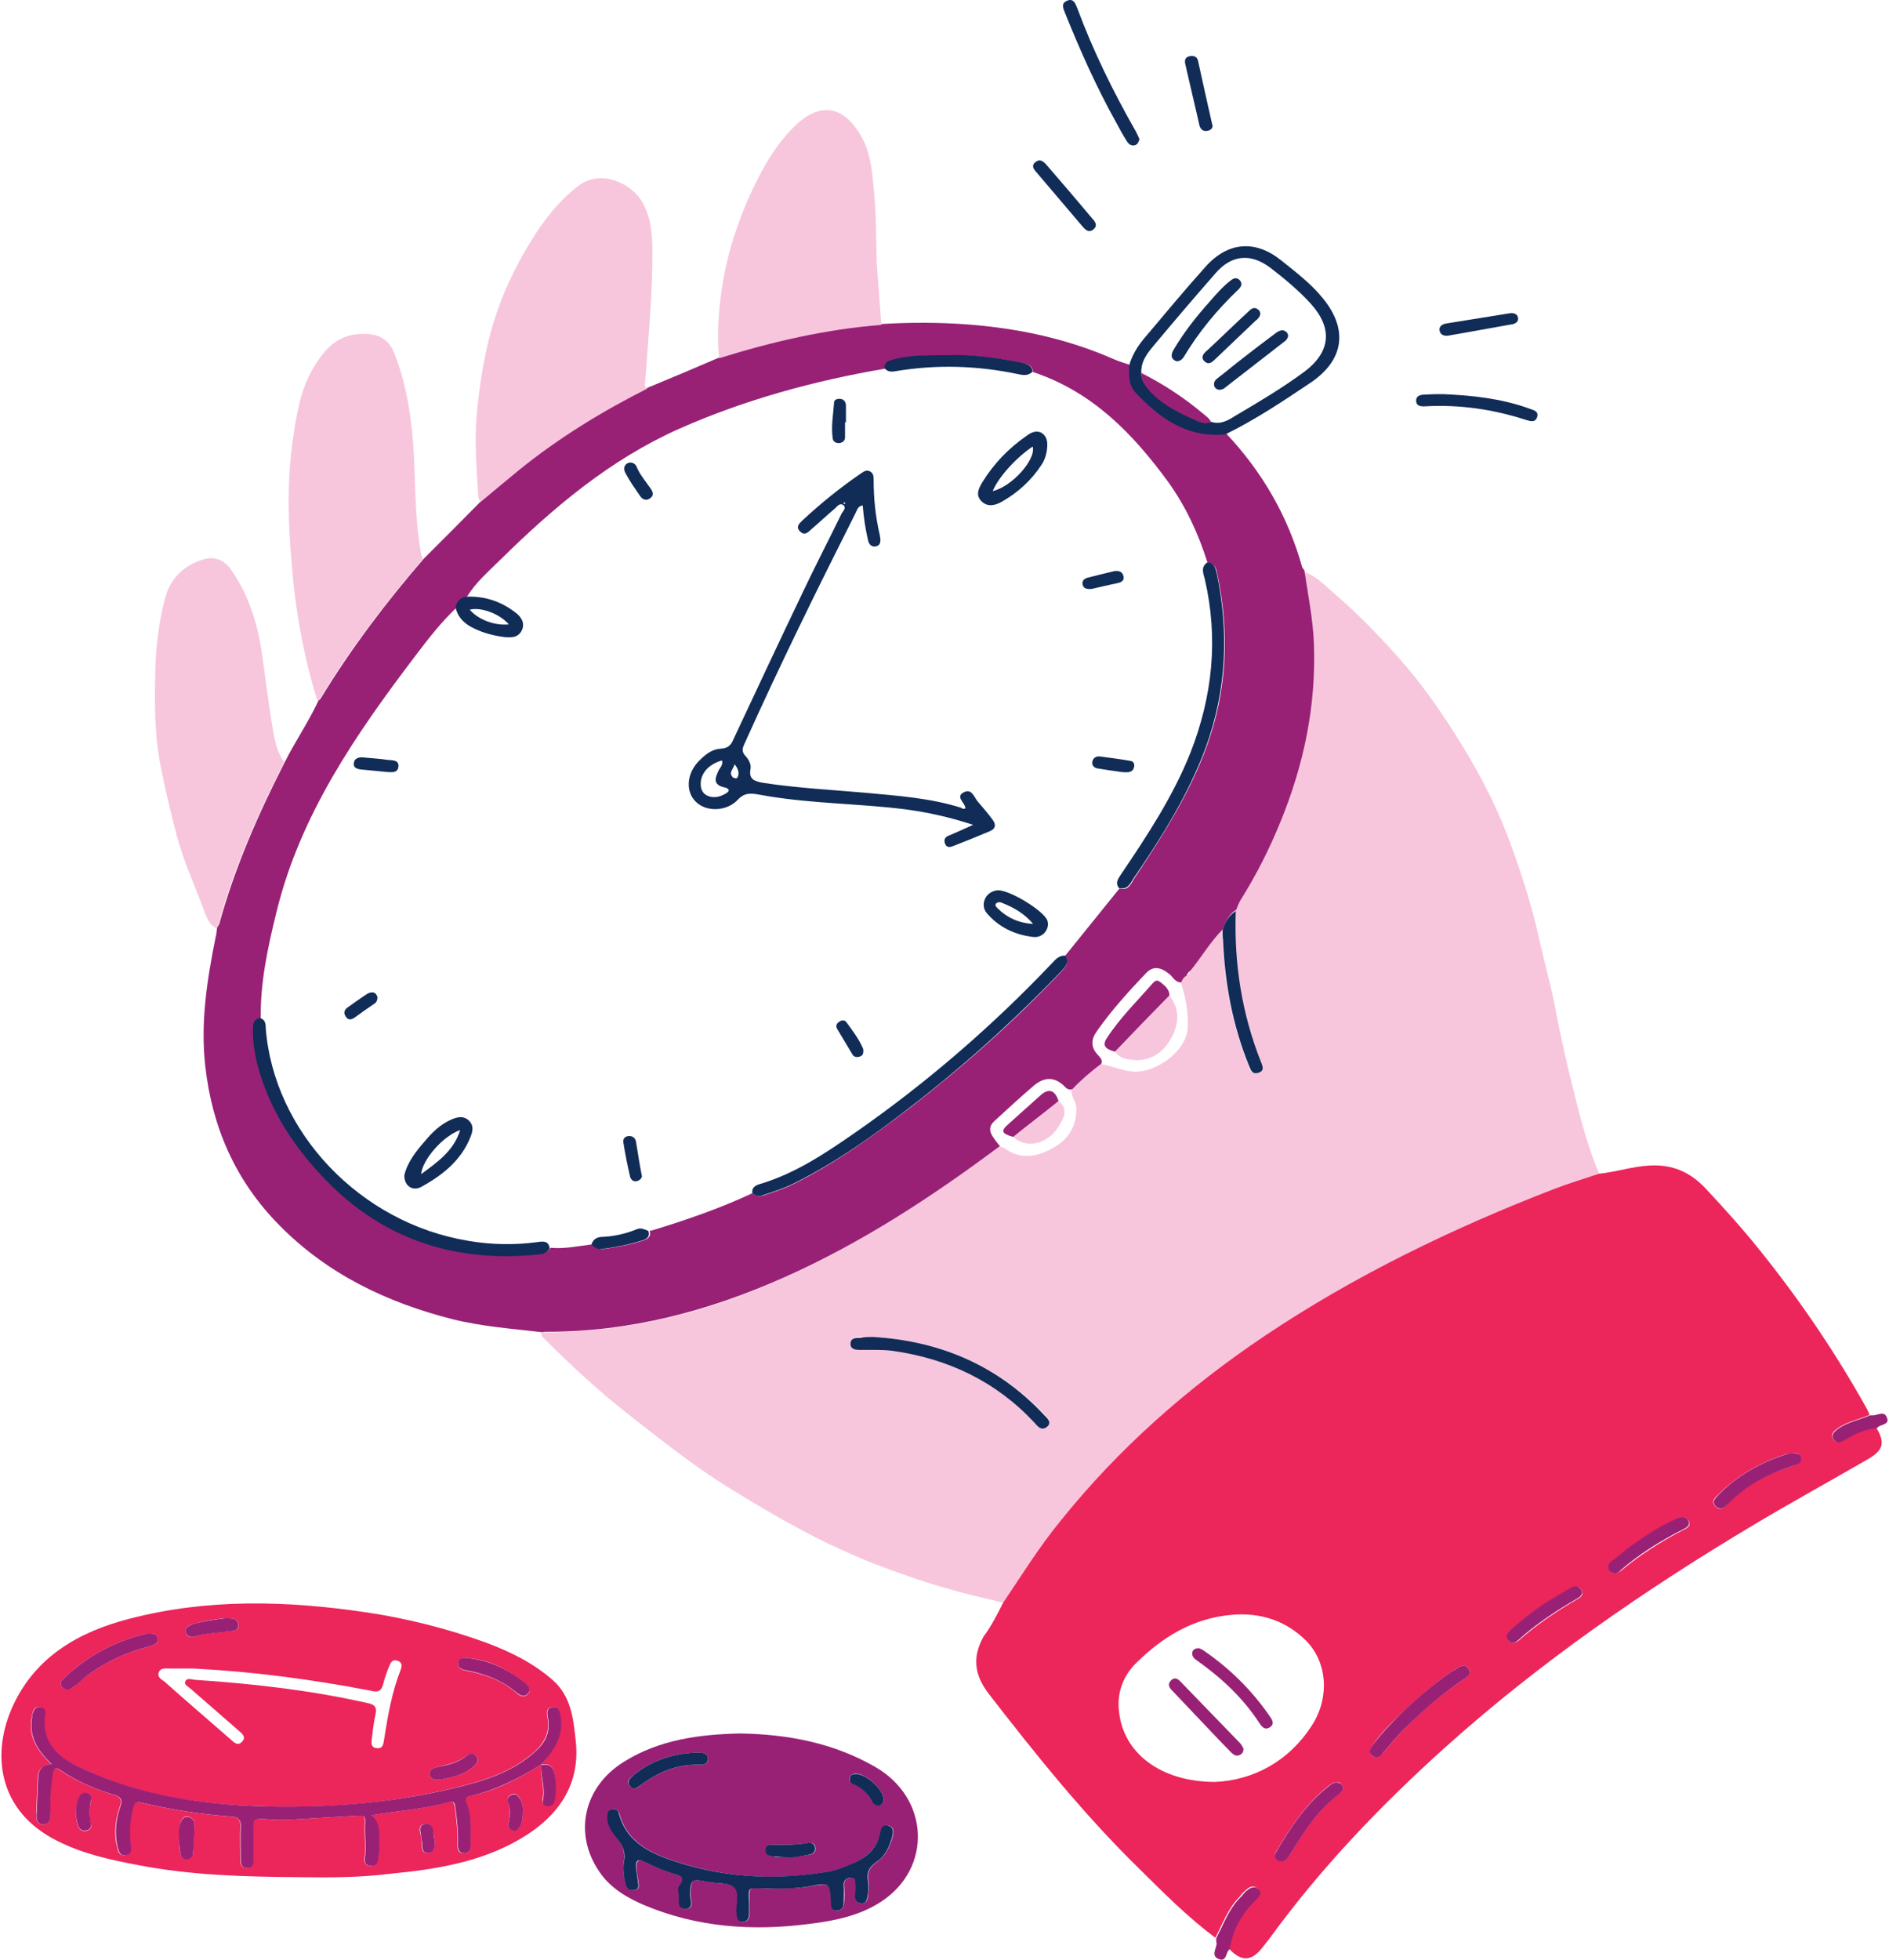 <svg width="108" height="112" viewBox="0 0 108 112" fill="none" xmlns="http://www.w3.org/2000/svg">
<g id="JqAili.tif_1_">
<g id="Group">
<path id="Vector" d="M57.352 91.599C56.339 91.352 55.326 91.129 54.313 90.832C52.962 90.461 51.637 89.991 50.312 89.496C49.299 89.125 48.338 88.68 47.377 88.235C45.325 87.245 43.377 86.082 41.454 84.895C39.61 83.732 37.895 82.371 36.181 81.035C34.363 79.625 32.7 78.091 31.09 76.483C30.986 76.384 30.934 76.285 30.96 76.162C31.012 76.162 31.09 76.137 31.142 76.137C35.973 76.162 40.493 74.974 44.831 73.02C49.273 71.041 53.274 68.394 57.144 65.524C57.248 65.548 57.352 65.573 57.43 65.623C58.339 66.291 59.274 66.117 60.132 65.647C61.067 65.153 61.586 64.361 61.534 63.272C61.508 62.901 61.197 62.654 61.275 62.283C61.794 61.763 62.34 61.268 62.937 60.823C63.56 60.897 64.106 61.194 64.781 61.244C66.106 61.343 67.847 60.031 67.899 58.77C67.951 57.854 67.795 57.013 67.509 56.147C67.561 55.974 67.691 55.85 67.821 55.752C67.951 55.727 68.002 55.628 68.028 55.529C68.652 54.737 69.145 53.871 69.873 53.178C69.873 53.352 69.873 53.55 69.899 53.723C70.003 56.197 70.444 58.572 71.379 60.897C71.457 61.12 71.535 61.417 71.899 61.318C72.263 61.219 72.185 60.971 72.081 60.724C70.99 57.929 70.522 55.059 70.626 52.065C70.704 51.867 70.782 51.669 70.886 51.496C71.769 50.086 72.522 48.602 73.146 47.068C74.471 43.802 75.172 40.413 75.068 36.875C75.016 35.44 74.731 34.055 74.523 32.669C75.224 32.892 75.692 33.411 76.211 33.857C77.744 35.168 79.121 36.603 80.419 38.112C81.614 39.522 82.627 41.031 83.589 42.59C84.731 44.445 85.693 46.35 86.42 48.379C87.017 50.037 87.563 51.719 87.953 53.451C88.238 54.787 88.628 56.123 88.888 57.459C89.2 59.116 89.563 60.749 89.979 62.382C90.368 63.965 90.784 65.573 91.433 67.082C90.576 67.379 89.719 67.626 88.888 67.948C83.069 70.224 77.484 72.921 72.315 76.36C67.899 79.328 63.976 82.792 60.677 86.899C59.456 88.408 58.417 90.016 57.352 91.599ZM49.897 76.409C49.663 76.409 49.429 76.409 49.195 76.409C48.936 76.409 48.624 76.434 48.624 76.755C48.624 77.077 48.936 77.102 49.195 77.102C49.793 77.127 50.416 77.077 51.014 77.151C54.209 77.621 56.962 78.933 59.118 81.233C59.326 81.456 59.534 81.778 59.846 81.505C60.184 81.233 59.846 80.986 59.664 80.788C57.066 78.067 53.793 76.632 49.897 76.409Z" fill="#F7C6DD"/>
<path id="Vector_2" d="M57.353 91.599C58.419 90.016 59.432 88.383 60.653 86.899C63.952 82.792 67.874 79.328 72.29 76.359C77.459 72.896 83.044 70.199 88.863 67.948C89.694 67.626 90.552 67.379 91.409 67.082C92.396 66.983 93.331 66.662 94.318 66.612C95.643 66.538 96.656 67.008 97.513 67.923C98.605 69.086 99.669 70.273 100.657 71.51C102.943 74.356 104.969 77.349 106.735 80.516C106.787 80.615 106.839 80.738 106.891 80.862C106.294 81.134 105.618 81.233 105.073 81.629C104.865 81.777 104.631 81.951 104.813 82.248C104.995 82.52 105.229 82.396 105.488 82.248C106.034 81.926 106.605 81.654 107.281 81.604C107.774 82.445 107.696 82.866 106.813 83.385C104.631 84.647 102.423 85.859 100.267 87.146C94.007 90.882 88.032 95.013 82.629 99.862C78.914 103.202 75.485 106.789 72.576 110.797C72.446 110.97 72.316 111.119 72.186 111.292C71.563 112.108 70.965 112.133 70.264 111.366C70.42 110.278 70.965 109.362 71.745 108.571C71.926 108.397 72.186 108.224 71.9 107.952C71.641 107.68 71.381 107.878 71.173 108.076C71.043 108.175 70.939 108.323 70.835 108.447C70.186 109.115 69.9 109.956 69.485 110.748C67.926 109.585 66.549 108.199 65.172 106.839C61.977 103.722 59.224 100.283 56.522 96.794C55.691 95.706 55.587 94.692 56.236 93.529C56.678 92.935 57.016 92.267 57.353 91.599ZM69.485 101.841C71.589 101.742 73.667 100.728 75.044 98.551C76.031 96.968 75.875 94.988 74.68 93.776C73.511 92.613 72.056 92.143 70.394 92.292C68.186 92.49 66.445 93.578 64.965 95.038C64.211 95.78 63.848 96.745 63.977 97.809C64.211 100.159 66.315 101.841 69.485 101.841ZM78.654 100.456C78.836 100.431 78.94 100.307 79.07 100.184C79.434 99.763 79.797 99.318 80.187 98.922C81.252 97.834 82.421 96.819 83.72 95.953C83.954 95.805 84.161 95.632 83.954 95.359C83.772 95.087 83.538 95.211 83.33 95.335C83.174 95.409 83.044 95.508 82.888 95.607C81.85 96.324 80.94 97.141 80.031 98.007C79.46 98.551 78.888 99.12 78.447 99.788C78.265 100.085 78.265 100.332 78.654 100.456ZM76.784 102.163C76.758 102.064 76.706 101.94 76.602 101.891C76.394 101.817 76.239 101.866 76.057 101.99C74.68 103.029 73.797 104.439 72.939 105.849C72.836 106.022 72.862 106.22 73.069 106.319C73.277 106.418 73.459 106.369 73.589 106.196C73.719 106.047 73.797 105.899 73.901 105.725C74.628 104.538 75.433 103.4 76.55 102.509C76.68 102.435 76.758 102.336 76.784 102.163ZM102.501 83.039C102.423 83.064 102.267 83.064 102.111 83.113C100.631 83.583 99.332 84.326 98.241 85.414C98.033 85.612 97.799 85.81 98.085 86.107C98.397 86.404 98.604 86.132 98.786 85.934C99.54 85.192 100.397 84.573 101.41 84.177C101.826 84.004 102.267 83.88 102.683 83.707C102.891 83.633 102.995 83.484 102.943 83.287C102.917 83.089 102.761 83.014 102.501 83.039ZM92.396 89.942C92.474 89.892 92.578 89.843 92.682 89.768C93.747 88.878 94.942 88.111 96.189 87.468C96.422 87.344 96.708 87.245 96.552 86.923C96.37 86.602 96.085 86.725 95.825 86.849C94.89 87.27 94.032 87.814 93.201 88.432C92.838 88.705 92.448 89.001 92.11 89.298C91.98 89.422 91.903 89.57 92.006 89.744C92.058 89.867 92.162 89.942 92.396 89.942ZM86.577 93.9C86.655 93.85 86.759 93.826 86.837 93.751C87.876 92.836 89.019 92.069 90.214 91.376C90.422 91.253 90.552 91.104 90.422 90.857C90.292 90.634 90.058 90.634 89.85 90.758C89.383 91.005 88.915 91.278 88.474 91.574C87.72 92.044 87.019 92.613 86.369 93.207C86.214 93.331 86.11 93.479 86.214 93.702C86.266 93.826 86.369 93.9 86.577 93.9Z" fill="#EC255A"/>
<path id="Vector_3" d="M67.847 55.751C67.691 55.85 67.588 55.974 67.536 56.147C67.172 56.147 67.068 55.825 66.834 55.652C66.341 55.257 65.925 55.207 65.535 55.603C64.522 56.667 63.535 57.755 62.704 58.943C62.366 59.413 62.366 59.858 62.756 60.279C62.886 60.427 63.068 60.576 62.964 60.798C62.366 61.243 61.795 61.738 61.301 62.258C61.093 62.307 60.964 62.208 60.834 62.06C60.288 61.54 59.717 61.54 59.119 62.035C58.34 62.703 57.612 63.371 56.859 64.064C56.547 64.336 56.547 64.633 56.755 64.954C56.885 65.152 57.015 65.326 57.171 65.499C53.326 68.369 49.3 71.016 44.858 72.995C40.52 74.925 36 76.137 31.168 76.112C31.116 76.112 31.038 76.137 30.986 76.137C29.272 75.939 27.557 75.815 25.869 75.395C22.076 74.43 18.699 72.797 15.972 70.026C13.452 67.478 12.127 64.41 11.738 60.947C11.452 58.423 11.841 55.974 12.335 53.525C12.335 53.5 12.361 53.45 12.361 53.426C12.387 53.277 12.387 53.154 12.413 53.005C12.465 52.931 12.517 52.857 12.543 52.783C13.426 49.566 14.777 46.499 16.309 43.505C16.907 42.318 17.66 41.229 18.206 40.042C18.258 39.992 18.31 39.967 18.336 39.918C20.05 37.098 22.05 34.45 24.232 31.927C25.323 30.838 26.414 29.75 27.506 28.637C28.259 28.018 28.986 27.4 29.739 26.781C31.999 24.975 34.441 23.466 37.039 22.155C38.416 21.586 39.767 21.017 41.143 20.423C44.157 19.483 47.222 18.765 50.417 18.518C52.053 18.419 53.69 18.419 55.327 18.543C58.236 18.765 61.015 19.359 63.665 20.522C63.951 20.646 64.263 20.745 64.574 20.844C64.574 21.388 64.548 21.932 64.938 22.353C66.315 23.812 67.847 24.95 70.081 24.752C72.185 26.979 73.64 29.527 74.445 32.397C74.471 32.471 74.523 32.521 74.575 32.595C74.783 34.005 75.069 35.391 75.121 36.801C75.251 40.339 74.549 43.703 73.198 46.993C72.575 48.527 71.822 50.012 70.939 51.422C70.835 51.595 70.757 51.793 70.679 51.991C70.263 52.263 70.081 52.659 69.925 53.104C69.198 53.822 68.704 54.688 68.081 55.454C67.925 55.578 67.873 55.652 67.847 55.751ZM37.273 70.323C39.221 69.729 41.169 69.061 43.014 68.195C43.195 68.369 43.429 68.393 43.663 68.319C44.234 68.121 44.806 67.948 45.352 67.676C47.793 66.464 49.975 64.88 52.105 63.248C55.171 60.872 58.028 58.324 60.652 55.553C60.911 55.281 61.145 55.034 60.886 54.638C61.925 53.352 62.964 52.065 64.003 50.779C64.548 50.927 64.678 50.457 64.86 50.185C66.445 47.81 67.977 45.41 68.964 42.738C70.159 39.473 70.315 36.157 69.588 32.768C69.536 32.496 69.458 32.199 69.042 32.174C68.523 30.517 67.795 28.933 66.756 27.499C64.756 24.777 62.47 22.402 59.067 21.264C59.015 20.819 58.651 20.794 58.314 20.72C56.989 20.473 55.638 20.275 54.287 20.324C53.248 20.349 52.209 20.275 51.222 20.547C50.936 20.621 50.599 20.67 50.625 21.066C46.546 21.759 42.572 22.848 38.831 24.505C34.883 26.262 31.636 29.008 28.622 31.976C27.947 32.644 27.194 33.288 26.7 34.104C26.337 34.178 26.155 34.401 26.103 34.723C25.22 35.564 24.466 36.529 23.739 37.493C20.336 41.971 17.167 46.573 15.816 52.09C15.322 54.094 14.881 56.098 14.907 58.176C14.595 58.25 14.543 58.448 14.517 58.72C14.491 59.66 14.673 60.551 14.959 61.441C15.634 63.569 16.829 65.4 18.362 67.057C21.635 70.62 25.765 72.129 30.701 71.659C30.986 71.634 31.324 71.634 31.48 71.313C32.285 71.387 33.065 71.214 33.87 71.115C34.026 71.288 34.181 71.412 34.467 71.387C35.246 71.288 36 71.139 36.727 70.917C37.013 70.818 37.247 70.694 37.143 70.348C37.143 70.348 37.221 70.323 37.273 70.323Z" fill="#982176"/>
<path id="Vector_4" d="M17.114 107.284C14.023 107.26 10.932 107.185 7.893 106.592C6.308 106.295 4.724 105.948 3.269 105.206C-0.16 103.499 -0.524 100.159 0.775 97.413C2.074 94.667 4.516 93.257 7.399 92.515C11.867 91.352 16.387 91.476 20.907 92.144C23.271 92.49 25.609 93.084 27.843 93.9C29.22 94.42 30.518 95.063 31.61 96.028C32.649 96.943 32.779 98.23 32.908 99.417C33.22 101.99 31.921 103.845 29.687 105.132C27.427 106.443 24.881 106.839 22.336 107.086C20.569 107.309 18.829 107.309 17.114 107.284ZM30.934 100.852C30.882 101.52 31.168 102.188 31.012 102.856C30.986 103.029 31.09 103.177 31.298 103.177C31.532 103.177 31.636 103.079 31.687 102.856C31.791 102.361 31.791 101.891 31.687 101.396C31.636 100.976 31.428 100.753 30.934 100.852C31.064 100.703 31.194 100.53 31.324 100.382C31.869 99.714 32.181 98.972 32.025 98.081C31.973 97.784 31.921 97.512 31.558 97.561C31.22 97.611 31.246 97.883 31.298 98.155C31.454 98.897 31.194 99.516 30.622 100.06C29.272 101.322 27.505 101.817 25.765 102.237C22.128 103.079 18.439 103.375 14.699 103.227C11.504 103.103 8.36 102.658 5.425 101.396C3.866 100.728 2.204 100.036 2.568 97.908C2.594 97.735 2.464 97.586 2.282 97.561C2.074 97.537 1.944 97.636 1.892 97.809C1.84 97.957 1.814 98.131 1.788 98.279C1.658 99.293 2.126 100.06 2.931 100.827C2.256 100.877 2.178 101.273 2.152 101.693C2.126 102.312 2.1 102.93 2.074 103.549C2.074 103.845 2.022 104.266 2.464 104.266C2.905 104.266 2.879 103.87 2.853 103.549C2.827 102.856 2.879 102.163 2.983 101.446C3.035 101.075 3.113 100.951 3.477 101.198C4.386 101.817 5.399 102.237 6.438 102.559C6.854 102.683 7.01 102.831 6.854 103.252C6.594 103.994 6.49 104.786 6.698 105.552C6.75 105.8 6.802 106.072 7.165 106.023C7.529 105.973 7.477 105.701 7.451 105.454C7.373 104.761 7.399 104.068 7.581 103.375C7.633 103.128 7.737 102.955 8.049 103.029C9.737 103.425 11.478 103.697 13.218 103.821C13.634 103.845 13.764 104.043 13.738 104.414C13.712 105.033 13.738 105.651 13.738 106.27C13.738 106.517 13.79 106.74 14.101 106.765C14.439 106.765 14.465 106.542 14.465 106.295C14.465 105.874 14.465 105.429 14.465 105.008C14.491 103.944 14.205 103.895 15.556 103.994C15.894 104.019 16.257 104.019 16.595 103.994C17.868 103.92 19.141 103.845 20.414 103.771C20.699 103.746 20.881 103.672 20.855 104.167C20.803 104.86 20.933 105.552 20.829 106.245C20.803 106.443 20.907 106.616 21.141 106.641C21.401 106.666 21.556 106.542 21.582 106.295C21.608 106.023 21.66 105.75 21.66 105.503C21.634 104.909 21.79 104.241 21.219 103.746C22.726 103.499 24.206 103.4 25.635 103.004C25.895 102.93 25.947 103.004 25.999 103.252C26.102 103.994 26.18 104.711 26.154 105.454C26.154 105.701 26.206 105.924 26.544 105.924C26.804 105.924 26.908 105.726 26.882 105.478C26.882 104.662 26.986 103.821 26.648 103.029C26.544 102.782 26.596 102.707 26.83 102.658C28.362 102.336 29.661 101.644 30.934 100.852ZM11.062 95.36C10.62 95.36 10.153 95.36 9.711 95.36C9.477 95.36 9.192 95.31 9.088 95.558C8.958 95.83 9.218 95.978 9.399 96.102C10.646 97.215 11.919 98.304 13.166 99.392C13.348 99.541 13.556 99.813 13.816 99.566C14.101 99.293 13.867 99.095 13.634 98.897C12.725 98.106 11.815 97.314 10.906 96.522C10.776 96.399 10.516 96.3 10.594 96.102C10.672 95.879 10.932 95.978 11.114 96.003C14.465 96.226 17.764 96.597 21.037 97.339C21.401 97.413 21.556 97.561 21.479 97.933C21.375 98.378 21.323 98.823 21.271 99.269C21.245 99.516 21.141 99.862 21.531 99.912C21.946 99.961 21.92 99.59 21.972 99.343C22.18 98.007 22.414 96.696 22.907 95.434C22.985 95.211 23.011 95.013 22.726 94.914C22.44 94.815 22.336 95.013 22.258 95.211C22.128 95.533 21.998 95.879 21.92 96.201C21.816 96.646 21.634 96.745 21.167 96.621C17.816 95.978 14.465 95.533 11.062 95.36ZM8.412 93.356C6.62 93.776 4.957 94.642 3.581 95.978C3.425 96.127 3.425 96.325 3.607 96.473C3.788 96.597 3.97 96.572 4.152 96.448C4.438 96.201 4.724 95.954 5.035 95.731C6.1 94.939 7.321 94.395 8.62 94.073C8.88 93.999 9.088 93.9 9.01 93.603C8.958 93.356 8.75 93.356 8.412 93.356ZM26.752 94.766C26.518 94.741 26.258 94.741 26.206 95.063C26.18 95.36 26.414 95.434 26.648 95.483C27.687 95.681 28.648 96.003 29.453 96.696C29.661 96.869 29.921 97.091 30.181 96.819C30.441 96.547 30.155 96.325 29.947 96.151C29.012 95.385 27.973 94.865 26.752 94.766ZM12.88 92.49C12.231 92.539 11.582 92.663 10.984 92.836C10.776 92.886 10.568 93.034 10.62 93.282C10.646 93.48 10.854 93.628 11.062 93.554C11.815 93.331 12.569 93.282 13.348 93.207C13.53 93.183 13.66 93.059 13.634 92.861C13.634 92.688 13.53 92.539 13.322 92.515C13.166 92.515 13.01 92.515 12.88 92.49ZM25.141 101.718C25.791 101.594 26.544 101.446 27.116 100.926C27.297 100.778 27.401 100.58 27.245 100.382C27.116 100.184 26.882 100.209 26.726 100.308C26.206 100.728 25.583 100.852 24.959 101C24.752 101.05 24.544 101.149 24.57 101.421C24.622 101.668 24.804 101.743 25.141 101.718ZM10.231 105.181C10.231 105.379 10.231 105.676 10.335 105.973C10.386 106.146 10.491 106.27 10.698 106.245C10.88 106.22 11.036 106.121 11.036 105.924C11.062 105.355 11.114 104.786 11.114 104.217C11.114 104.019 10.958 103.87 10.75 103.821C10.516 103.771 10.412 103.944 10.335 104.118C10.231 104.439 10.257 104.736 10.231 105.181ZM4.36 103.549C4.334 103.821 4.36 104.118 4.49 104.414C4.568 104.612 4.75 104.687 4.957 104.637C5.165 104.588 5.243 104.439 5.191 104.266C5.087 103.796 5.087 103.351 5.217 102.881C5.269 102.683 5.165 102.509 4.931 102.485C4.724 102.435 4.568 102.559 4.49 102.757C4.412 103.004 4.334 103.252 4.36 103.549ZM29.895 103.524C29.921 103.301 29.843 103.004 29.713 102.757C29.609 102.584 29.453 102.46 29.246 102.559C29.064 102.633 28.986 102.782 29.038 102.955C29.168 103.375 29.168 103.796 29.064 104.217C29.012 104.39 29.116 104.538 29.298 104.588C29.505 104.662 29.635 104.538 29.713 104.39C29.869 104.142 29.895 103.87 29.895 103.524ZM24.856 105.231C24.83 105.033 24.804 104.835 24.752 104.637C24.7 104.39 24.57 104.192 24.284 104.241C23.972 104.291 23.972 104.513 24.024 104.761C24.076 104.934 24.102 105.132 24.102 105.305C24.128 105.577 24.076 105.924 24.466 105.899C24.907 105.874 24.83 105.528 24.856 105.231Z" fill="#EC255A"/>
<path id="Vector_5" d="M42.338 99.071C45.065 99.12 47.663 99.615 50.027 100.976C53.144 102.757 53.326 106.765 50.365 108.694C49.144 109.486 47.715 109.783 46.26 109.956C43.039 110.377 39.87 110.154 36.857 108.892C35.87 108.472 34.934 107.928 34.311 107.037C32.752 104.835 33.35 102.114 35.688 100.679C37.714 99.417 40 99.12 42.338 99.071ZM35.662 106.443C35.61 106.864 35.662 107.26 35.792 107.655C35.844 107.878 36 108.076 36.285 108.026C36.597 107.977 36.519 107.73 36.493 107.532C36.467 107.26 36.389 107.012 36.389 106.74C36.363 106.369 36.493 106.196 36.909 106.418C37.402 106.666 37.922 106.888 38.441 107.062C38.857 107.185 39.247 107.235 38.857 107.779C38.779 107.878 38.831 108.101 38.831 108.274C38.857 108.595 38.701 109.09 39.195 109.09C39.74 109.09 39.48 108.595 39.48 108.299C39.506 107.383 39.532 107.358 40.493 107.556C40.987 107.655 41.663 107.581 41.974 107.853C42.338 108.175 42.078 108.818 42.13 109.338C42.156 109.56 42.156 109.832 42.468 109.832C42.805 109.832 42.857 109.585 42.857 109.313C42.857 109.14 42.857 108.991 42.857 108.818C42.857 107.754 42.727 107.903 43.793 107.928C44.624 107.928 45.481 107.952 46.312 107.804C47.481 107.606 47.481 107.606 47.533 108.719C47.533 108.942 47.533 109.164 47.819 109.189C48.105 109.214 48.235 109.016 48.261 108.769C48.286 108.447 48.286 108.101 48.261 107.779C48.235 107.482 48.39 107.334 48.65 107.309C48.988 107.284 48.91 107.581 48.936 107.754C48.962 107.952 48.91 108.175 48.91 108.373C48.91 108.571 48.962 108.744 49.222 108.769C49.481 108.793 49.585 108.645 49.611 108.447C49.637 108.15 49.715 107.853 49.663 107.581C49.559 107.086 49.663 106.74 50.131 106.418C50.624 106.072 50.884 105.528 51.04 104.959C51.092 104.736 51.144 104.439 50.806 104.34C50.417 104.241 50.391 104.563 50.339 104.786C50.157 105.577 49.637 106.072 48.91 106.443C48.468 106.666 48.001 106.864 47.533 106.938C44.65 107.482 41.766 107.358 38.961 106.493C37.376 105.998 35.87 105.404 35.402 103.623C35.35 103.474 35.22 103.375 35.064 103.4C34.857 103.425 34.779 103.549 34.753 103.746C34.727 104.266 34.961 104.662 35.272 105.033C35.61 105.454 35.766 105.899 35.662 106.443ZM39.87 100.159C38.493 100.209 37.246 100.605 36.207 101.47C36 101.644 35.766 101.817 36.026 102.089C36.285 102.361 36.493 102.138 36.675 101.99C37.61 101.297 38.675 100.852 39.87 100.852C40.13 100.852 40.468 100.901 40.468 100.555C40.493 100.184 40.156 100.159 39.87 100.159ZM44.858 106.146C45.325 106.171 45.793 106.047 46.26 105.998C46.494 105.973 46.676 105.825 46.624 105.577C46.572 105.355 46.39 105.28 46.182 105.33C45.533 105.454 44.858 105.429 44.208 105.429C44 105.429 43.819 105.454 43.793 105.701C43.767 105.973 43.948 106.072 44.182 106.097C44.39 106.146 44.624 106.146 44.858 106.146ZM50.52 102.856C50.547 102.312 49.481 101.322 48.91 101.371C48.78 101.371 48.65 101.421 48.598 101.545C48.546 101.693 48.572 101.866 48.728 101.916C49.274 102.138 49.663 102.485 49.897 103.004C49.975 103.153 50.105 103.202 50.287 103.153C50.469 103.128 50.52 103.004 50.52 102.856Z" fill="#982176"/>
<path id="Vector_6" d="M37.014 22.205C34.416 23.516 31.948 25.025 29.714 26.831C28.961 27.449 28.208 28.068 27.48 28.686C27.299 28.488 27.351 28.266 27.325 28.043C27.221 26.435 27.117 24.852 27.299 23.244C27.48 21.586 27.74 19.978 28.234 18.37C28.727 16.787 29.429 15.302 30.286 13.892C31.039 12.655 31.896 11.517 33.065 10.626C34.39 9.612 36.157 10.527 36.728 11.566C37.196 12.383 37.274 13.224 37.3 14.115C37.326 16.712 37.066 19.285 36.884 21.858C36.884 21.982 36.806 22.13 37.014 22.205Z" fill="#F7C6DD"/>
<path id="Vector_7" d="M24.18 31.952C21.998 34.475 19.998 37.123 18.283 39.943C18.257 39.992 18.179 40.017 18.153 40.067C17.348 37.494 16.881 34.846 16.673 32.175C16.465 29.849 16.413 27.524 16.725 25.247C16.933 23.813 17.14 22.328 17.92 21.017C18.595 19.879 19.4 19.013 20.933 19.087C21.712 19.112 22.232 19.434 22.517 20.126C23.141 21.66 23.427 23.268 23.583 24.901C23.79 27.152 23.66 29.404 24.076 31.63C24.076 31.729 24.154 31.853 24.18 31.952Z" fill="#F7C6DD"/>
<path id="Vector_8" d="M16.257 43.555C14.724 46.548 13.373 49.591 12.49 52.832C12.464 52.906 12.412 52.981 12.36 53.055C11.815 52.733 11.737 52.164 11.529 51.669C11.036 50.408 10.49 49.146 10.126 47.835C9.789 46.548 9.477 45.262 9.217 43.951C8.828 42.07 8.828 40.19 8.88 38.31C8.906 36.949 9.087 35.564 9.425 34.228C9.711 33.115 10.438 32.348 11.607 31.977C12.205 31.779 12.828 31.977 13.218 32.57C14.205 33.98 14.698 35.564 14.958 37.221C15.192 38.83 15.374 40.438 15.659 42.021C15.763 42.54 15.893 43.085 16.257 43.555Z" fill="#F7C6DD"/>
<path id="Vector_9" d="M50.391 18.568C47.222 18.815 44.131 19.533 41.117 20.473C40.988 19.335 41.066 18.172 41.196 17.034C41.429 15.079 41.975 13.224 42.754 11.418C43.455 9.859 44.261 8.326 45.508 7.138C46.936 5.802 48.313 6.025 49.326 7.954C49.82 8.919 49.872 9.983 49.976 10.997C50.105 12.333 50.08 13.694 50.131 15.055C50.209 16.242 50.313 17.405 50.391 18.568Z" fill="#F7C6DD"/>
<path id="Vector_10" d="M70.056 24.827C67.822 25.025 66.29 23.887 64.913 22.427C64.523 22.007 64.549 21.438 64.549 20.918C64.705 20.349 64.991 19.854 65.38 19.384C66.549 17.999 67.718 16.589 68.939 15.228C70.212 13.818 71.771 13.694 73.251 14.882C74.083 15.55 74.966 16.218 75.641 17.059C77.096 18.84 76.836 20.596 74.914 21.883C73.329 22.947 71.771 23.986 70.056 24.827ZM69.251 24.11C69.796 24.283 70.238 24.011 70.628 23.763C71.978 22.971 73.303 22.18 74.55 21.264C76.083 20.126 76.213 18.766 74.94 17.355C74.239 16.589 73.433 15.921 72.628 15.302C71.511 14.461 70.42 14.56 69.511 15.599C68.342 16.935 67.199 18.271 66.082 19.607C65.666 20.102 65.225 20.596 65.251 21.289C65.251 21.759 65.51 22.081 65.822 22.402C66.575 23.169 67.537 23.615 68.498 24.035C68.731 24.184 68.991 24.184 69.251 24.11Z" fill="#102C57"/>
<path id="Vector_11" d="M65.146 7.954C65.094 8.128 65.042 8.251 64.886 8.301C64.678 8.35 64.549 8.251 64.445 8.103C64.211 7.732 64.003 7.361 63.795 6.965C62.678 4.961 61.743 2.858 60.886 0.73C60.782 0.458 60.652 0.186 61.016 0.038C61.379 -0.111 61.483 0.211 61.587 0.458C62.496 2.907 63.639 5.233 64.938 7.509C65.016 7.657 65.094 7.831 65.146 7.954Z" fill="#102C57"/>
<path id="Vector_12" d="M82.523 22.526C84.186 22.6 85.823 22.773 87.407 23.342C87.667 23.441 88.004 23.491 87.875 23.862C87.745 24.183 87.459 24.06 87.199 23.985C85.355 23.392 83.485 23.12 81.536 23.219C81.251 23.243 80.965 23.219 80.965 22.897C80.965 22.575 81.277 22.551 81.536 22.551C81.874 22.526 82.186 22.526 82.523 22.526Z" fill="#102C57"/>
<path id="Vector_13" d="M59.456 9.167C59.612 9.191 59.742 9.315 59.846 9.439C60.729 10.453 61.586 11.467 62.443 12.482C62.625 12.68 62.781 12.902 62.495 13.125C62.236 13.323 62.054 13.125 61.898 12.952C61.015 11.913 60.131 10.874 59.248 9.835C59.118 9.686 58.988 9.538 59.118 9.34C59.196 9.266 59.3 9.167 59.456 9.167Z" fill="#102C57"/>
<path id="Vector_14" d="M69.535 110.773C69.951 109.981 70.237 109.14 70.886 108.472C71.016 108.348 71.094 108.224 71.224 108.101C71.432 107.928 71.666 107.73 71.951 107.977C72.211 108.249 71.951 108.422 71.795 108.595C70.99 109.387 70.471 110.303 70.315 111.391C70.055 111.564 70.159 112.158 69.665 111.96C69.25 111.787 69.51 111.416 69.561 111.094C69.535 111.02 69.535 110.896 69.535 110.773Z" fill="#982176"/>
<path id="Vector_15" d="M69.328 7.212C69.328 7.286 69.25 7.459 68.99 7.484C68.756 7.509 68.626 7.36 68.574 7.162C68.315 6 68.029 4.837 67.769 3.674C67.717 3.452 67.743 3.254 68.055 3.204C68.289 3.179 68.445 3.254 68.496 3.476C68.756 4.664 69.016 5.851 69.328 7.212Z" fill="#102C57"/>
<path id="Vector_16" d="M82.785 19.186C82.577 19.211 82.369 19.137 82.317 18.939C82.239 18.691 82.421 18.543 82.655 18.493C83.876 18.295 85.123 18.098 86.344 17.9C86.551 17.875 86.759 17.949 86.785 18.147C86.837 18.394 86.629 18.518 86.395 18.543C85.201 18.765 84.006 18.963 82.785 19.186Z" fill="#102C57"/>
<path id="Vector_17" d="M107.305 81.629C106.629 81.679 106.084 81.951 105.512 82.272C105.278 82.421 105.045 82.544 104.837 82.272C104.655 82 104.889 81.802 105.097 81.654C105.642 81.258 106.318 81.159 106.915 80.887C106.967 80.887 106.993 80.887 107.045 80.887C107.331 80.912 107.72 80.59 107.876 81.011C108.084 81.456 107.46 81.382 107.305 81.629Z" fill="#982176"/>
<path id="Vector_18" d="M12.335 53.451C12.335 53.475 12.309 53.525 12.309 53.55C12.309 53.525 12.283 53.5 12.283 53.475C12.309 53.475 12.309 53.451 12.335 53.451Z" fill="#F7C6DD"/>
<path id="Vector_19" d="M49.898 76.409C53.768 76.632 57.067 78.067 59.665 80.838C59.847 81.035 60.185 81.283 59.847 81.555C59.509 81.802 59.301 81.481 59.12 81.283C56.938 78.957 54.21 77.646 51.015 77.201C50.417 77.127 49.82 77.151 49.197 77.151C48.937 77.151 48.625 77.127 48.625 76.805C48.625 76.459 48.911 76.459 49.197 76.459C49.43 76.409 49.664 76.409 49.898 76.409Z" fill="#102C57"/>
<path id="Vector_20" d="M69.898 53.179C70.028 52.733 70.236 52.337 70.652 52.065C70.548 55.034 70.99 57.929 72.106 60.724C72.21 60.972 72.288 61.219 71.925 61.318C71.561 61.417 71.509 61.12 71.405 60.897C70.47 58.597 70.028 56.197 69.924 53.723C69.898 53.55 69.898 53.352 69.898 53.179Z" fill="#102C57"/>
<path id="Vector_21" d="M78.653 100.456C78.263 100.308 78.237 100.085 78.445 99.788C78.913 99.145 79.458 98.576 80.03 98.007C80.913 97.141 81.848 96.325 82.887 95.607C83.017 95.508 83.173 95.434 83.329 95.335C83.537 95.211 83.77 95.088 83.952 95.36C84.16 95.657 83.952 95.805 83.719 95.954C82.42 96.82 81.277 97.834 80.186 98.922C79.796 99.318 79.432 99.763 79.069 100.184C78.965 100.333 78.835 100.431 78.653 100.456Z" fill="#982176"/>
<path id="Vector_22" d="M76.783 102.163C76.783 102.337 76.679 102.436 76.549 102.534C75.406 103.425 74.627 104.563 73.899 105.751C73.796 105.899 73.718 106.072 73.588 106.221C73.458 106.369 73.276 106.443 73.068 106.344C72.86 106.245 72.834 106.048 72.938 105.874C73.796 104.439 74.679 103.054 76.055 102.015C76.211 101.891 76.393 101.817 76.601 101.916C76.705 101.941 76.757 102.064 76.783 102.163Z" fill="#982176"/>
<path id="Vector_23" d="M102.501 83.04C102.761 83.04 102.917 83.089 102.969 83.287C103.021 83.51 102.917 83.633 102.709 83.708C102.294 83.856 101.852 84.004 101.436 84.178C100.423 84.598 99.566 85.192 98.813 85.934C98.631 86.107 98.423 86.379 98.111 86.107C97.826 85.835 98.059 85.637 98.267 85.415C99.332 84.326 100.657 83.584 102.138 83.114C102.268 83.064 102.423 83.04 102.501 83.04Z" fill="#982176"/>
<path id="Vector_24" d="M92.394 89.942C92.16 89.942 92.056 89.868 91.978 89.719C91.9 89.546 91.952 89.398 92.082 89.274C92.446 88.977 92.809 88.705 93.173 88.408C94.004 87.814 94.835 87.245 95.797 86.825C96.056 86.701 96.368 86.602 96.524 86.899C96.68 87.196 96.394 87.32 96.16 87.443C94.887 88.086 93.719 88.829 92.653 89.744C92.576 89.843 92.472 89.892 92.394 89.942Z" fill="#982176"/>
<path id="Vector_25" d="M86.576 93.9C86.368 93.9 86.264 93.826 86.186 93.678C86.082 93.48 86.186 93.331 86.342 93.183C86.992 92.589 87.693 92.045 88.446 91.55C88.888 91.278 89.356 91.006 89.823 90.734C90.031 90.61 90.265 90.635 90.395 90.832C90.55 91.055 90.395 91.228 90.187 91.352C88.992 92.045 87.823 92.812 86.81 93.727C86.732 93.801 86.628 93.851 86.576 93.9Z" fill="#982176"/>
<path id="Vector_26" d="M14.855 58.176C15.167 58.275 15.193 58.498 15.193 58.77C15.66 64.707 20.596 69.903 26.778 70.917C28.077 71.14 29.402 71.165 30.701 70.991C31.038 70.942 31.376 70.892 31.428 71.362C31.272 71.659 30.935 71.684 30.649 71.709C25.713 72.179 21.583 70.67 18.31 67.107C16.777 65.45 15.582 63.619 14.907 61.491C14.621 60.601 14.439 59.71 14.465 58.77C14.465 58.448 14.543 58.25 14.855 58.176Z" fill="#102C57"/>
<path id="Vector_27" d="M43.014 68.195C42.962 67.899 43.17 67.75 43.429 67.676C45.508 67.058 47.248 65.87 48.962 64.683C53.041 61.837 56.782 58.596 60.184 55.009C60.366 54.811 60.548 54.613 60.886 54.613C61.172 54.984 60.912 55.257 60.652 55.529C58.002 58.3 55.145 60.873 52.106 63.223C49.976 64.88 47.794 66.439 45.352 67.651C44.806 67.923 44.235 68.097 43.663 68.294C43.429 68.393 43.196 68.369 43.014 68.195Z" fill="#102C57"/>
<path id="Vector_28" d="M63.977 50.754C63.743 50.457 63.925 50.234 64.081 49.987C65.588 47.761 67.068 45.509 68.055 43.035C69.328 39.794 69.666 36.504 68.886 33.115C68.809 32.793 68.627 32.422 69.016 32.15C69.432 32.15 69.484 32.471 69.562 32.743C70.263 36.108 70.133 39.423 68.939 42.714C67.951 45.386 66.445 47.81 64.834 50.16C64.652 50.408 64.522 50.878 63.977 50.754Z" fill="#102C57"/>
<path id="Vector_29" d="M59.04 21.24C58.806 21.462 58.572 21.462 58.235 21.388C55.897 20.893 53.559 20.819 51.195 21.215C50.935 21.264 50.728 21.24 50.572 21.042C50.546 20.646 50.883 20.596 51.169 20.522C52.182 20.25 53.221 20.324 54.234 20.299C55.585 20.25 56.936 20.448 58.261 20.695C58.599 20.77 58.988 20.819 59.04 21.24Z" fill="#102C57"/>
<path id="Vector_30" d="M26.648 34.104C27.713 34.055 28.648 34.376 29.454 34.995C29.791 35.242 30.025 35.589 29.843 36.009C29.636 36.454 29.22 36.454 28.804 36.405C28.233 36.331 27.661 36.182 27.142 35.935C26.596 35.687 26.181 35.316 26.051 34.723C26.103 34.401 26.285 34.154 26.648 34.104ZM29.09 35.687C28.596 35.094 27.506 34.673 26.856 34.846C27.35 35.415 28.259 35.762 29.09 35.687Z" fill="#102C57"/>
<path id="Vector_31" d="M33.818 71.115C33.896 70.868 34.078 70.719 34.364 70.694C35.065 70.67 35.767 70.521 36.416 70.249C36.676 70.15 36.858 70.274 37.065 70.348C37.195 70.694 36.936 70.843 36.65 70.917C35.922 71.14 35.169 71.288 34.39 71.387C34.156 71.436 33.974 71.288 33.818 71.115Z" fill="#102C57"/>
<path id="Vector_32" d="M30.934 100.852C29.662 101.644 28.337 102.312 26.856 102.658C26.622 102.707 26.57 102.806 26.674 103.029C27.012 103.821 26.882 104.662 26.908 105.478C26.908 105.701 26.83 105.899 26.57 105.924C26.259 105.924 26.181 105.701 26.181 105.453C26.207 104.711 26.129 103.969 26.025 103.252C25.999 103.004 25.921 102.93 25.661 103.004C24.232 103.4 22.726 103.499 21.245 103.746C21.817 104.241 21.661 104.884 21.687 105.503C21.713 105.775 21.635 106.047 21.609 106.295C21.583 106.542 21.453 106.666 21.167 106.641C20.933 106.616 20.829 106.468 20.855 106.245C20.959 105.552 20.829 104.835 20.881 104.167C20.907 103.697 20.726 103.771 20.44 103.771C19.167 103.845 17.894 103.92 16.621 103.994C16.284 104.019 15.92 104.019 15.582 103.994C14.231 103.895 14.517 103.944 14.491 105.008C14.491 105.429 14.491 105.874 14.491 106.295C14.491 106.542 14.465 106.765 14.127 106.765C13.816 106.765 13.764 106.517 13.764 106.27C13.764 105.651 13.738 105.033 13.764 104.414C13.79 104.043 13.634 103.845 13.244 103.821C11.504 103.697 9.763 103.425 8.075 103.029C7.737 102.955 7.659 103.128 7.607 103.375C7.425 104.068 7.399 104.761 7.477 105.453C7.503 105.701 7.555 105.998 7.192 106.022C6.828 106.072 6.802 105.8 6.724 105.552C6.542 104.761 6.62 103.994 6.88 103.252C7.036 102.831 6.88 102.683 6.464 102.559C5.399 102.237 4.412 101.817 3.503 101.198C3.139 100.951 3.061 101.075 3.009 101.446C2.906 102.138 2.854 102.831 2.88 103.548C2.88 103.845 2.906 104.266 2.49 104.266C2.048 104.266 2.074 103.87 2.1 103.548C2.126 102.93 2.152 102.312 2.178 101.693C2.204 101.272 2.256 100.852 2.957 100.827C2.152 100.06 1.685 99.293 1.814 98.279C1.84 98.106 1.84 97.957 1.918 97.809C1.97 97.636 2.126 97.537 2.308 97.561C2.516 97.586 2.62 97.735 2.594 97.908C2.256 100.035 3.919 100.753 5.451 101.396C8.387 102.633 11.53 103.103 14.725 103.227C18.466 103.351 22.154 103.078 25.791 102.237C27.557 101.817 29.298 101.322 30.649 100.06C31.22 99.541 31.48 98.922 31.324 98.155C31.272 97.883 31.246 97.611 31.584 97.561C31.948 97.512 31.999 97.809 32.051 98.081C32.207 98.972 31.895 99.689 31.35 100.382C31.194 100.555 31.064 100.703 30.934 100.852Z" fill="#982176"/>
<path id="Vector_33" d="M8.412 93.356C8.75 93.356 8.958 93.356 9.01 93.603C9.088 93.9 8.854 93.999 8.62 94.073C7.321 94.395 6.1 94.939 5.035 95.731C4.724 95.954 4.464 96.226 4.152 96.448C3.996 96.572 3.788 96.621 3.607 96.473C3.425 96.325 3.425 96.127 3.581 95.978C4.957 94.642 6.62 93.776 8.412 93.356Z" fill="#982176"/>
<path id="Vector_34" d="M26.751 94.766C27.972 94.89 29.011 95.385 29.946 96.127C30.154 96.3 30.439 96.523 30.18 96.795C29.92 97.067 29.686 96.844 29.452 96.671C28.647 96.003 27.686 95.657 26.647 95.459C26.387 95.409 26.179 95.335 26.205 95.038C26.257 94.717 26.517 94.741 26.751 94.766Z" fill="#982176"/>
<path id="Vector_35" d="M12.879 92.49C13.009 92.49 13.165 92.49 13.321 92.515C13.529 92.54 13.607 92.688 13.633 92.861C13.633 93.059 13.529 93.183 13.347 93.208C12.594 93.306 11.814 93.331 11.061 93.554C10.853 93.603 10.671 93.48 10.619 93.282C10.567 93.034 10.775 92.911 10.983 92.837C11.581 92.663 12.23 92.564 12.879 92.49Z" fill="#982176"/>
<path id="Vector_36" d="M25.14 101.718C24.803 101.743 24.621 101.668 24.569 101.421C24.543 101.174 24.725 101.05 24.959 101C25.582 100.877 26.205 100.753 26.725 100.308C26.881 100.184 27.115 100.184 27.244 100.382C27.374 100.58 27.296 100.778 27.115 100.926C26.543 101.446 25.816 101.594 25.14 101.718Z" fill="#982176"/>
<path id="Vector_37" d="M10.231 105.181C10.231 104.761 10.205 104.439 10.335 104.142C10.412 103.969 10.516 103.796 10.75 103.845C10.958 103.87 11.114 104.043 11.114 104.241C11.114 104.81 11.088 105.379 11.036 105.948C11.036 106.122 10.88 106.245 10.698 106.27C10.49 106.295 10.386 106.146 10.335 105.998C10.257 105.676 10.231 105.355 10.231 105.181Z" fill="#982176"/>
<path id="Vector_38" d="M30.933 100.877C31.427 100.778 31.635 100.976 31.713 101.446C31.817 101.941 31.817 102.411 31.713 102.905C31.661 103.128 31.531 103.227 31.323 103.227C31.115 103.227 30.985 103.054 31.037 102.905C31.193 102.188 30.907 101.52 30.933 100.877Z" fill="#982176"/>
<path id="Vector_39" d="M4.36 103.549C4.334 103.252 4.386 102.98 4.49 102.732C4.568 102.534 4.724 102.435 4.932 102.46C5.165 102.51 5.269 102.658 5.217 102.856C5.087 103.326 5.113 103.771 5.191 104.241C5.217 104.414 5.165 104.563 4.958 104.612C4.75 104.662 4.568 104.588 4.49 104.39C4.386 104.142 4.334 103.845 4.36 103.549Z" fill="#982176"/>
<path id="Vector_40" d="M29.895 103.524C29.895 103.87 29.869 104.167 29.713 104.414C29.609 104.563 29.505 104.687 29.297 104.612C29.115 104.538 29.011 104.39 29.063 104.241C29.167 103.821 29.193 103.4 29.037 102.979C28.985 102.806 29.063 102.658 29.245 102.584C29.479 102.485 29.609 102.608 29.713 102.782C29.843 103.004 29.921 103.276 29.895 103.524Z" fill="#982176"/>
<path id="Vector_41" d="M24.856 105.231C24.83 105.528 24.908 105.874 24.493 105.899C24.103 105.924 24.155 105.577 24.129 105.305C24.103 105.132 24.077 104.934 24.051 104.761C23.999 104.513 23.999 104.291 24.311 104.241C24.597 104.192 24.727 104.39 24.779 104.637C24.779 104.835 24.83 105.033 24.856 105.231Z" fill="#982176"/>
<path id="Vector_42" d="M35.663 106.443C35.792 105.899 35.611 105.454 35.247 105.033C34.935 104.662 34.675 104.241 34.727 103.747C34.727 103.549 34.831 103.425 35.039 103.4C35.221 103.375 35.351 103.474 35.377 103.623C35.844 105.404 37.351 105.998 38.936 106.493C41.741 107.359 44.624 107.457 47.508 106.938C48.002 106.839 48.443 106.641 48.885 106.443C49.612 106.097 50.157 105.602 50.313 104.786C50.365 104.563 50.391 104.241 50.781 104.34C51.119 104.439 51.067 104.736 51.015 104.959C50.859 105.528 50.625 106.072 50.106 106.418C49.638 106.74 49.534 107.086 49.638 107.581C49.69 107.853 49.638 108.15 49.586 108.447C49.56 108.645 49.456 108.818 49.196 108.769C48.963 108.744 48.885 108.571 48.885 108.373C48.885 108.175 48.937 107.952 48.911 107.754C48.885 107.581 48.963 107.284 48.625 107.309C48.365 107.334 48.209 107.507 48.235 107.779C48.261 108.101 48.235 108.447 48.235 108.769C48.235 109.016 48.105 109.214 47.794 109.189C47.508 109.165 47.508 108.942 47.508 108.719C47.456 107.606 47.43 107.581 46.287 107.804C45.456 107.952 44.599 107.952 43.767 107.928C42.702 107.928 42.806 107.754 42.832 108.818C42.832 108.991 42.832 109.14 42.832 109.313C42.832 109.585 42.78 109.832 42.442 109.832C42.131 109.832 42.131 109.56 42.105 109.338C42.053 108.843 42.313 108.175 41.949 107.853C41.637 107.581 40.962 107.655 40.468 107.556C39.533 107.359 39.481 107.408 39.455 108.299C39.455 108.571 39.715 109.09 39.169 109.09C38.676 109.09 38.832 108.571 38.806 108.274C38.78 108.101 38.728 107.903 38.832 107.779C39.247 107.235 38.832 107.185 38.416 107.062C37.897 106.888 37.377 106.666 36.883 106.418C36.442 106.196 36.338 106.344 36.364 106.74C36.39 107.012 36.442 107.26 36.468 107.532C36.494 107.73 36.572 107.977 36.26 108.026C35.948 108.076 35.818 107.878 35.766 107.655C35.663 107.26 35.611 106.864 35.663 106.443Z" fill="#102C57"/>
<path id="Vector_43" d="M39.87 100.159C40.156 100.159 40.494 100.184 40.468 100.555C40.442 100.901 40.13 100.852 39.87 100.852C38.65 100.852 37.611 101.297 36.675 101.99C36.468 102.138 36.26 102.361 36.026 102.089C35.792 101.817 36.026 101.644 36.208 101.47C37.247 100.604 38.494 100.209 39.87 100.159Z" fill="#102C57"/>
<path id="Vector_44" d="M44.857 106.146C44.623 106.122 44.39 106.122 44.156 106.097C43.922 106.072 43.74 105.973 43.766 105.701C43.792 105.454 43.974 105.429 44.182 105.429C44.857 105.429 45.507 105.454 46.156 105.33C46.364 105.28 46.546 105.355 46.598 105.577C46.65 105.825 46.468 105.973 46.234 105.998C45.792 106.072 45.325 106.196 44.857 106.146Z" fill="#102C57"/>
<path id="Vector_45" d="M50.519 102.856C50.519 103.029 50.441 103.128 50.285 103.177C50.13 103.227 49.974 103.153 49.896 103.029C49.662 102.509 49.272 102.163 48.727 101.94C48.571 101.866 48.571 101.718 48.597 101.569C48.649 101.421 48.753 101.396 48.909 101.396C49.48 101.322 50.545 102.312 50.519 102.856Z" fill="#102C57"/>
<path id="Vector_46" d="M65.25 21.314C66.523 21.957 67.692 22.724 68.783 23.64C68.965 23.788 69.147 23.912 69.25 24.134C68.991 24.209 68.731 24.184 68.497 24.085C67.536 23.664 66.575 23.219 65.822 22.452C65.51 22.106 65.25 21.784 65.25 21.314Z" fill="#982176"/>
<path id="Vector_47" d="M66.861 56.889C67.485 57.706 67.407 58.596 66.913 59.413C66.472 60.18 65.744 60.675 64.757 60.575C64.368 60.526 63.978 60.477 63.744 60.081C64.809 59.017 65.822 57.953 66.861 56.889Z" fill="#F7C6DD"/>
<path id="Vector_48" d="M66.861 56.889C65.822 57.953 64.783 59.017 63.744 60.105C63.172 59.957 63.016 59.734 63.276 59.339C64.029 58.176 65.016 57.211 65.926 56.172C66.082 55.999 66.211 56.023 66.367 56.147C66.601 56.345 66.861 56.543 66.861 56.889Z" fill="#982176"/>
<path id="Vector_49" d="M60.522 62.926C61.119 63.421 60.807 63.916 60.522 64.386C59.898 65.4 58.677 65.672 57.924 64.98C58.807 64.287 59.664 63.619 60.522 62.926Z" fill="#F7C6DD"/>
<path id="Vector_50" d="M60.521 62.926C59.664 63.619 58.78 64.287 57.923 64.98C57.248 64.782 57.196 64.633 57.689 64.213C58.287 63.668 58.884 63.149 59.482 62.605C59.949 62.184 60.313 62.283 60.521 62.926Z" fill="#982176"/>
<path id="Vector_51" d="M68.549 94.197C68.627 94.222 68.731 94.271 68.835 94.345C70.315 95.36 71.562 96.597 72.575 98.056C72.731 98.279 72.887 98.502 72.627 98.7C72.316 98.922 72.134 98.675 72.004 98.477C71.069 97.042 69.822 95.879 68.419 94.89C68.237 94.766 68.107 94.618 68.185 94.37C68.263 94.246 68.367 94.197 68.549 94.197Z" fill="#982176"/>
<path id="Vector_52" d="M71.095 99.936C71.095 100.11 71.043 100.209 70.913 100.283C70.705 100.407 70.549 100.308 70.393 100.159C69.926 99.689 69.458 99.194 68.991 98.7C68.341 98.007 67.692 97.339 67.042 96.646C66.861 96.473 66.731 96.275 66.939 96.052C67.172 95.805 67.38 95.978 67.536 96.151C68.653 97.314 69.796 98.477 70.913 99.64C70.991 99.739 71.043 99.838 71.095 99.936Z" fill="#982176"/>
<path id="Vector_53" d="M55.196 46.202C55.196 45.88 54.599 45.559 55.092 45.287C55.56 45.039 55.69 45.559 55.897 45.806C56.183 46.128 56.469 46.474 56.729 46.821C56.962 47.117 56.936 47.365 56.573 47.513C55.871 47.81 55.196 48.082 54.495 48.354C54.313 48.428 54.105 48.453 54.027 48.206C53.949 48.008 54.027 47.835 54.235 47.761C54.65 47.587 55.092 47.389 55.638 47.142C54.287 46.697 53.04 46.425 51.741 46.251C49.143 45.93 46.52 45.93 43.948 45.509C43.766 45.484 43.558 45.435 43.377 45.41C42.935 45.336 42.571 45.287 42.182 45.707C41.532 46.4 40.363 46.4 39.792 45.831C39.194 45.262 39.246 44.248 39.922 43.53C40.285 43.159 40.675 42.813 41.221 42.788C41.662 42.763 41.818 42.541 41.948 42.219C43.247 39.448 44.545 36.677 45.87 33.906C46.598 32.373 47.377 30.863 48.13 29.329C48.208 29.206 48.39 29.033 48.234 28.884C48.026 28.711 47.87 28.934 47.767 29.033C47.299 29.428 46.857 29.849 46.39 30.245C46.208 30.418 46 30.641 45.74 30.369C45.481 30.121 45.688 29.923 45.87 29.75C46.909 28.785 48 27.895 49.195 27.078C49.351 26.979 49.507 26.831 49.715 26.93C49.949 27.029 49.949 27.251 49.949 27.449C49.949 28.488 50.053 29.503 50.286 30.517C50.312 30.616 50.312 30.715 50.338 30.814C50.338 31.012 50.312 31.185 50.053 31.234C49.819 31.259 49.689 31.111 49.637 30.913C49.481 30.245 49.377 29.577 49.325 28.884C49.039 28.934 49.014 29.132 48.936 29.28C46.728 33.659 44.572 38.038 42.571 42.491C42.441 42.763 42.389 42.961 42.623 43.209C42.805 43.406 42.961 43.678 42.909 43.951C42.805 44.52 43.091 44.643 43.636 44.742C45.585 45.039 47.533 45.138 49.507 45.311C51.351 45.484 53.196 45.608 54.988 46.177C55.014 46.251 55.092 46.227 55.196 46.202ZM41.272 43.456C40.571 43.678 40.181 44.074 40.078 44.594C40.026 44.94 40.078 45.287 40.415 45.46C40.805 45.658 41.221 45.534 41.558 45.311C41.766 45.163 41.636 45.064 41.48 45.014C40.701 44.866 40.883 44.445 41.117 43.975C41.221 43.827 41.35 43.654 41.272 43.456ZM42 43.678C41.922 43.975 41.662 44.124 41.87 44.396C41.922 44.47 42.104 44.52 42.156 44.446C42.285 44.223 42.234 43.975 42 43.678ZM48.286 28.81C48.312 28.785 48.312 28.785 48.338 28.761C48.312 28.736 48.286 28.736 48.26 28.711C48.26 28.711 48.234 28.736 48.208 28.761C48.234 28.785 48.26 28.785 48.286 28.81Z" fill="#102C57"/>
<path id="Vector_54" d="M59.872 25.544C59.846 25.916 59.742 26.287 59.534 26.584C58.963 27.449 58.209 28.142 57.3 28.662C56.911 28.884 56.469 29.008 56.105 28.637C55.768 28.291 55.95 27.919 56.157 27.573C56.807 26.509 57.664 25.619 58.703 24.901C58.937 24.728 59.223 24.58 59.534 24.728C59.846 24.926 59.898 25.223 59.872 25.544ZM56.755 28.068C57.846 27.82 59.249 26.262 59.041 25.52C58.054 26.188 57.067 27.301 56.755 28.068Z" fill="#102C57"/>
<path id="Vector_55" d="M23.115 67.182C23.271 66.464 23.765 65.821 24.284 65.227C24.7 64.732 25.167 64.262 25.791 63.99C26.128 63.842 26.492 63.743 26.804 64.04C27.09 64.312 27.038 64.633 26.908 64.955C26.388 66.291 25.349 67.132 24.102 67.825C23.609 68.097 23.115 67.8 23.115 67.182ZM26.31 64.584C25.323 64.93 24.154 66.266 24.076 67.107C25.012 66.415 25.947 65.771 26.31 64.584Z" fill="#102C57"/>
<path id="Vector_56" d="M57.042 50.878C57.769 50.878 59.639 52.041 59.873 52.585C60.055 53.055 59.639 53.624 59.068 53.55C58.003 53.426 57.094 52.981 56.418 52.189C56.211 51.941 56.185 51.62 56.34 51.323C56.496 51.026 56.808 50.902 57.042 50.878ZM59.068 52.807C58.6 52.238 57.977 51.867 57.276 51.595C57.172 51.546 57.068 51.546 56.964 51.62C56.86 51.719 56.938 51.818 57.016 51.892C57.587 52.461 58.263 52.758 59.068 52.807Z" fill="#102C57"/>
<path id="Vector_57" d="M48.313 24.134C48.313 24.431 48.313 24.703 48.313 25C48.313 25.198 48.157 25.297 48.001 25.322C47.819 25.346 47.637 25.247 47.611 25.074C47.508 24.381 47.637 23.689 47.689 22.996C47.689 22.848 47.871 22.773 48.053 22.798C48.261 22.823 48.339 22.971 48.365 23.144C48.365 23.466 48.365 23.812 48.365 24.134C48.339 24.134 48.339 24.134 48.313 24.134Z" fill="#102C57"/>
<path id="Vector_58" d="M36.702 67.231C36.702 67.281 36.624 67.454 36.416 67.503C36.208 67.553 36.078 67.429 36.026 67.256C35.87 66.588 35.741 65.945 35.637 65.276C35.611 65.103 35.715 64.955 35.922 64.93C36.182 64.905 36.338 65.054 36.364 65.276C36.468 65.846 36.546 66.464 36.702 67.231Z" fill="#102C57"/>
<path id="Vector_59" d="M22.155 44.124C21.609 44.075 21.116 44.025 20.622 43.975C20.389 43.951 20.181 43.852 20.233 43.605C20.259 43.357 20.466 43.283 20.7 43.283C21.194 43.332 21.687 43.357 22.181 43.431C22.441 43.456 22.83 43.431 22.778 43.827C22.726 44.198 22.389 44.124 22.155 44.124Z" fill="#102C57"/>
<path id="Vector_60" d="M64.132 44.124C63.742 44.075 63.275 44 62.807 43.926C62.599 43.901 62.443 43.802 62.443 43.58C62.469 43.332 62.651 43.209 62.885 43.233C63.456 43.308 64.028 43.382 64.599 43.481C64.807 43.505 64.885 43.654 64.833 43.852C64.755 44.173 64.469 44.149 64.132 44.124Z" fill="#102C57"/>
<path id="Vector_61" d="M36.027 26.435C36.183 26.435 36.313 26.509 36.391 26.658C36.573 27.128 36.91 27.499 37.196 27.919C37.352 28.142 37.404 28.34 37.118 28.513C36.885 28.637 36.703 28.513 36.573 28.315C36.287 27.895 36.001 27.499 35.768 27.053C35.586 26.732 35.742 26.46 36.027 26.435Z" fill="#102C57"/>
<path id="Vector_62" d="M62.416 33.659C62.131 33.684 61.949 33.634 61.897 33.411C61.845 33.189 62.001 33.065 62.183 33.016C62.676 32.892 63.17 32.768 63.689 32.645C63.949 32.595 64.183 32.669 64.235 32.941C64.287 33.214 64.079 33.288 63.845 33.337C63.352 33.436 62.858 33.56 62.416 33.659Z" fill="#102C57"/>
<path id="Vector_63" d="M49.353 59.957C49.379 60.205 49.327 60.328 49.171 60.378C48.989 60.452 48.808 60.403 48.73 60.254C48.444 59.784 48.158 59.289 47.872 58.819C47.769 58.646 47.821 58.498 47.976 58.399C48.106 58.3 48.288 58.275 48.392 58.423C48.756 58.918 49.145 59.438 49.353 59.957Z" fill="#102C57"/>
<path id="Vector_64" d="M21.582 56.988C21.582 57.186 21.504 57.31 21.374 57.384C21.011 57.632 20.647 57.879 20.283 58.151C20.101 58.275 19.919 58.324 19.79 58.126C19.634 57.928 19.66 57.73 19.868 57.582C20.257 57.31 20.621 57.038 21.011 56.79C21.296 56.642 21.504 56.716 21.582 56.988Z" fill="#102C57"/>
<path id="Vector_65" d="M67.25 20.646C66.912 20.498 66.938 20.25 67.12 19.953C67.692 18.988 68.393 18.098 69.146 17.257C69.51 16.836 69.9 16.391 70.341 16.044C70.497 15.921 70.679 15.822 70.861 15.995C71.043 16.168 70.991 16.366 70.809 16.539C69.588 17.702 68.523 18.988 67.666 20.423C67.562 20.547 67.484 20.646 67.25 20.646Z" fill="#102C57"/>
<path id="Vector_66" d="M69.767 22.279C69.585 22.279 69.482 22.205 69.43 22.081C69.378 21.908 69.43 21.759 69.585 21.636C70.105 21.24 70.599 20.819 71.118 20.423C71.716 19.953 72.313 19.508 72.936 19.038C73.144 18.889 73.352 18.791 73.56 18.988C73.716 19.162 73.638 19.335 73.482 19.483C72.313 20.399 71.144 21.289 69.975 22.205C69.923 22.254 69.819 22.254 69.767 22.279Z" fill="#102C57"/>
<path id="Vector_67" d="M72.055 17.949C72.029 18.122 71.899 18.246 71.769 18.345C71.016 19.062 70.237 19.805 69.484 20.522C69.302 20.695 69.12 20.868 68.886 20.67C68.626 20.448 68.782 20.225 68.99 20.052C69.795 19.31 70.575 18.543 71.38 17.801C71.51 17.677 71.666 17.528 71.873 17.652C72.003 17.726 72.055 17.825 72.055 17.949Z" fill="#102C57"/>
</g>
</g>
</svg>
